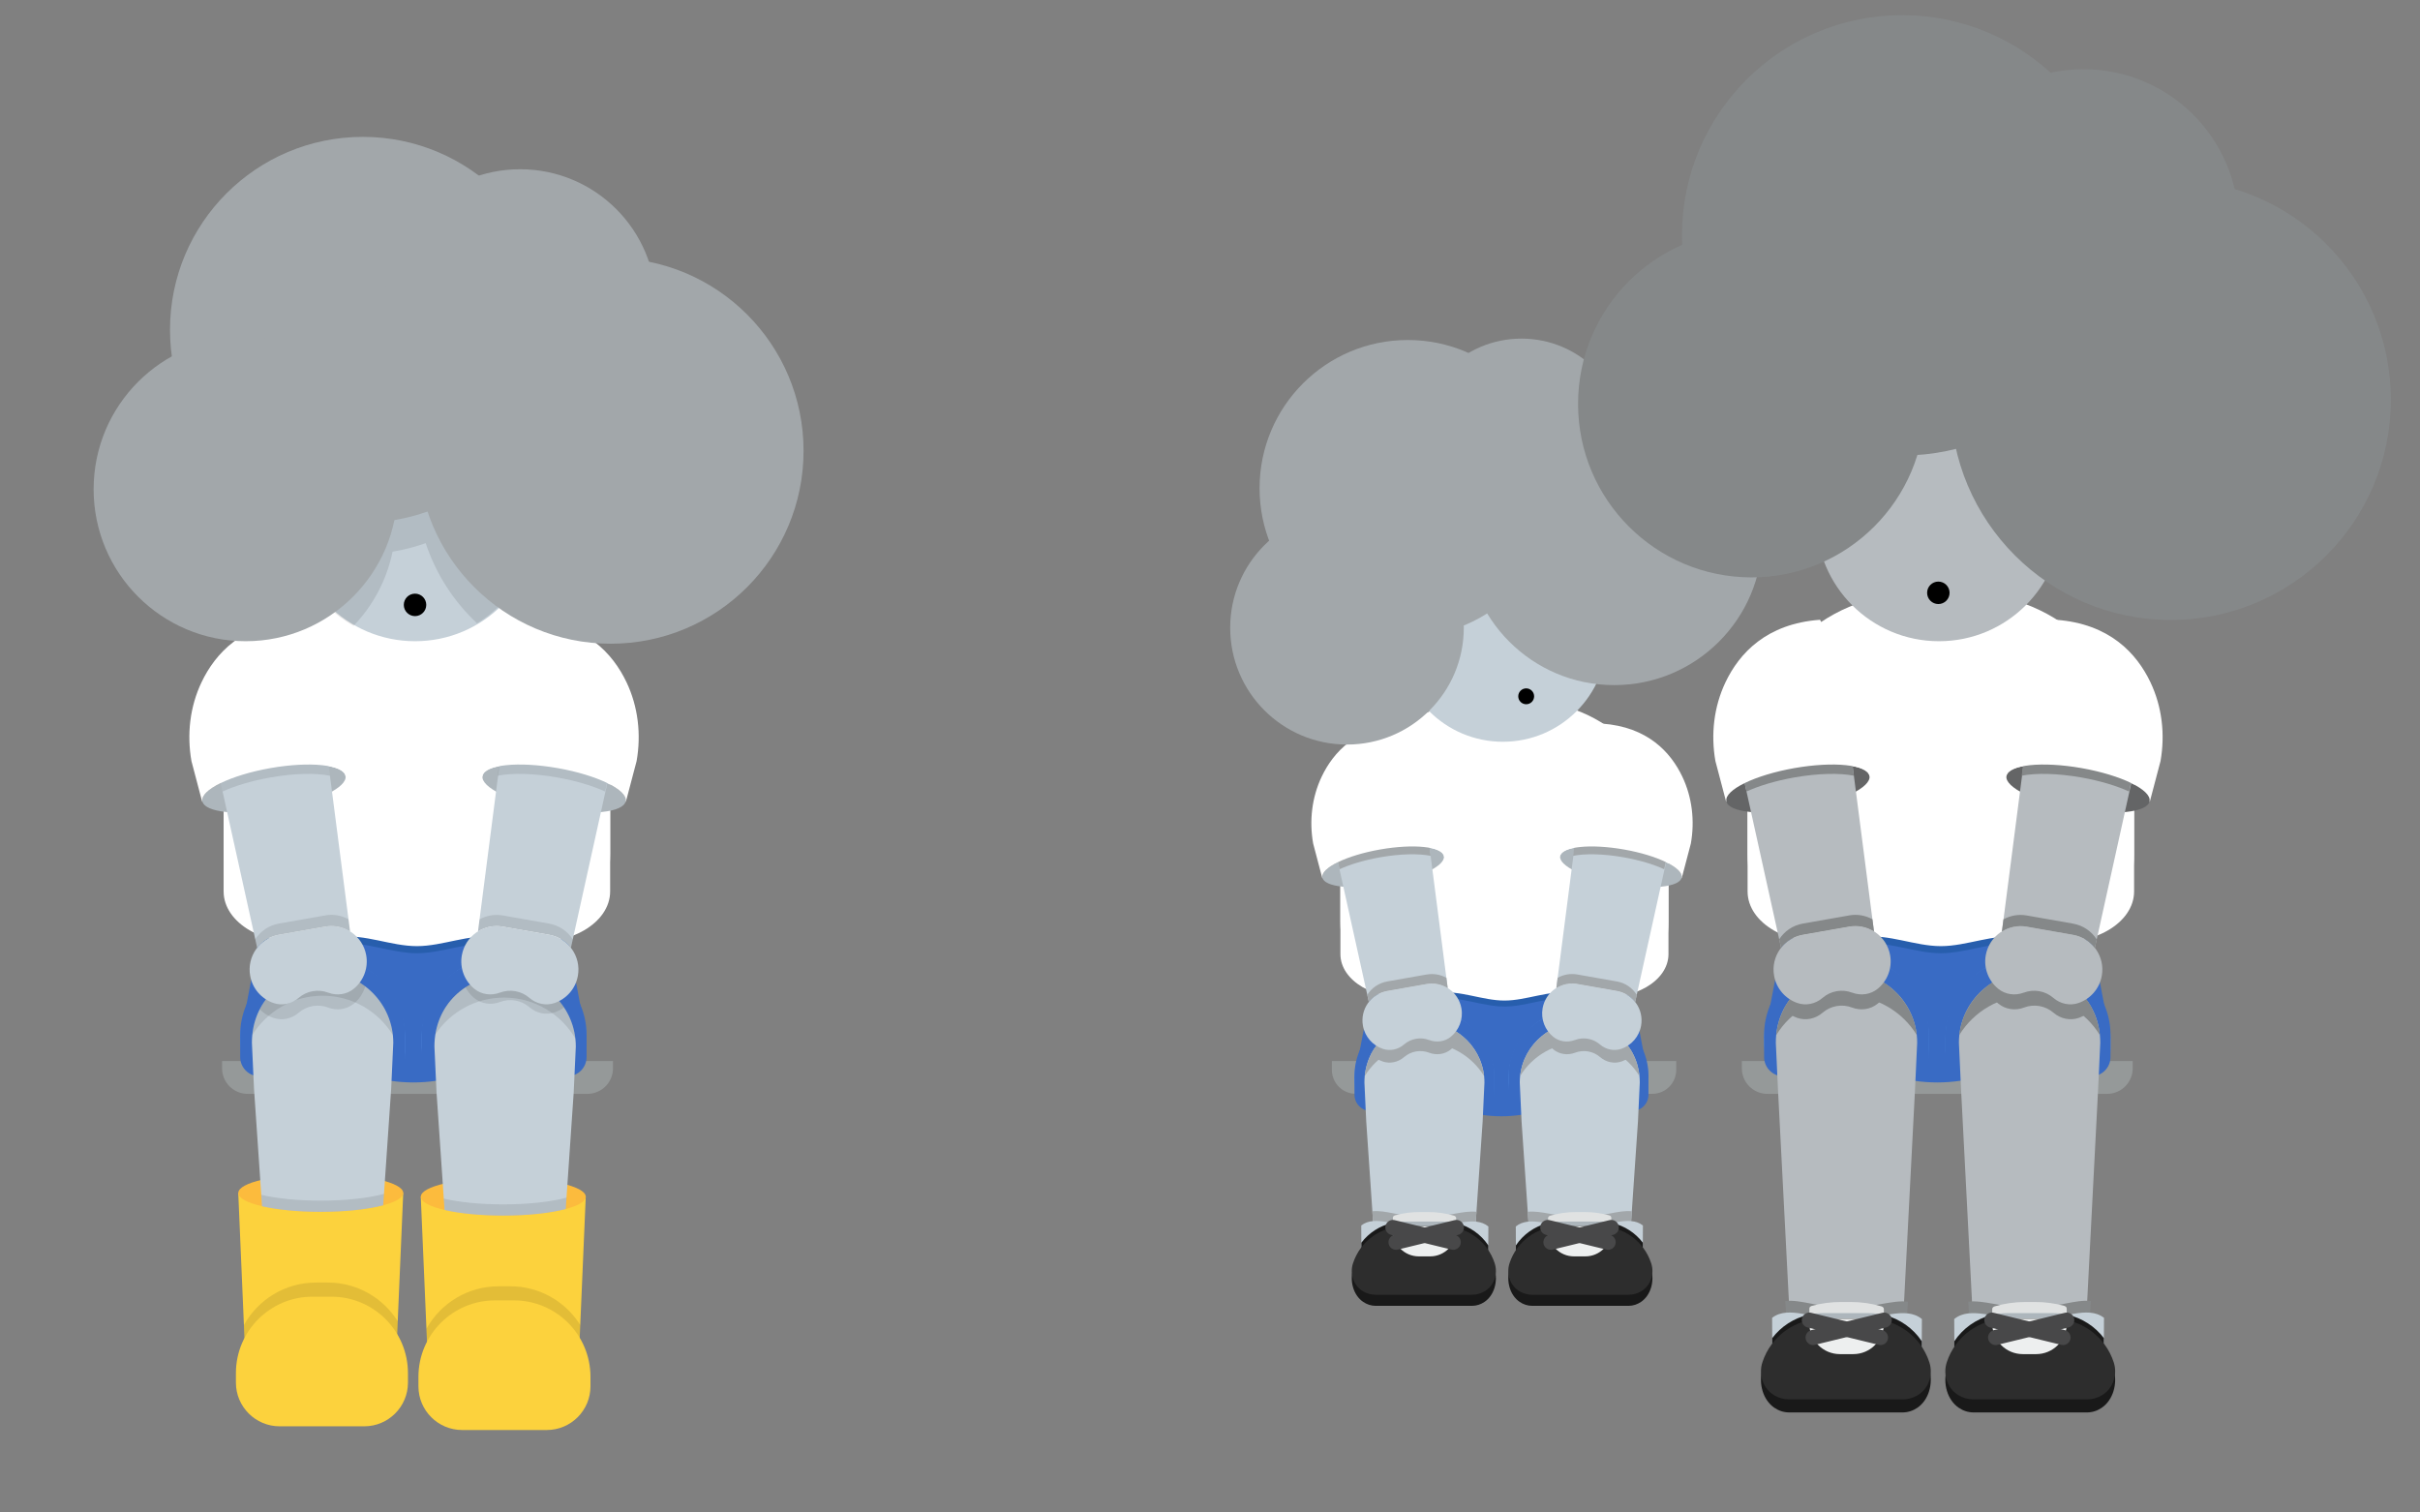 <?xml version="1.0" encoding="UTF-8"?>
<svg id="_레이어_2" data-name="레이어 2" xmlns="http://www.w3.org/2000/svg" viewBox="0 0 640 400">
  <rect x="0" y="0" width="640" height="400" fill="#808080" stroke="none"/>
  <defs>
    <style>
      .cls-1 {
        fill: #c5d0d8;
      }

      .cls-2 {
        fill: #fff;
      }

      .cls-3 {
        fill: #e0e2e2;
      }

      .cls-4 {
        fill: #b6bbbf;
      }

      .cls-5 {
        fill: #a2a7aa;
      }

      .cls-6 {
        fill: #5590e5;
      }

      .cls-7 {
        fill: #edefef;
      }

      .cls-8 {
        fill: #275ead;
      }

      .cls-9 {
        stroke: #484849;
        stroke-linecap: round;
        stroke-linejoin: round;
        stroke-width: 4px;
      }

      .cls-9, .cls-10 {
        fill: none;
      }

      .cls-11 {
        fill: #fcd23d;
      }

      .cls-12 {
        fill: #646566;
      }

      .cls-13 {
        fill: #396bc4;
      }

      .cls-14 {
        fill: #fcbb3d;
      }

      .cls-15 {
        opacity: .1;
      }

      .cls-16 {
        fill: #2d2d2d;
      }

      .cls-17 {
        fill: #858889;
      }

      .cls-18 {
        fill: #191919;
      }

      .cls-19 {
        fill: #959999;
      }

      .cls-20 {
        fill: #adb6bc;
      }
    </style>
  </defs>
  <g id="_레이어_1-2" data-name="레이어 1">
    <g>
      <rect class="cls-10" width="640" height="400"/>
      <g>
        <path class="cls-19" d="M58.74,280.61h103.37v1.92c0,3.73-3.03,6.76-6.76,6.76H65.49c-3.73,0-6.76-3.03-6.76-6.76v-1.92h0Z"/>
        <path class="cls-19" d="M460.65,280.61h103.37v1.92c0,3.73-3.03,6.76-6.76,6.76h-89.85c-3.73,0-6.76-3.03-6.76-6.76v-1.92h0Z"/>
        <path class="cls-19" d="M352.22,280.61h91.08v2.33c0,3.5-2.84,6.34-6.34,6.34h-78.39c-3.5,0-6.34-2.84-6.34-6.34v-2.33h0Z"/>
        <g>
          <polygon class="cls-11" points="104.77 359.13 64.88 359.13 63.01 315.5 106.64 315.5 104.77 359.13"/>
          <ellipse class="cls-14" cx="84.83" cy="315.5" rx="21.81" ry="4.99"/>
          <path class="cls-13" d="M137.95,225.43h-57.26c-4.54,0-8.44,3.18-9.27,7.57l-7.91,41.48,33.88,10.05c7.84,2.32,16.02,2.32,23.86,0l33.88-10.05-7.91-41.48c-.84-4.39-4.73-7.57-9.27-7.57Z"/>
          <path class="cls-6" d="M107.14,274.67c0-12.05-9.77-21.81-21.81-21.81h0c-12.05,0-21.81,9.77-21.81,21.81v3.84c0,.06,0,.11,0,.17,.19-11.89,9.87-21.47,21.81-21.47h0c11.93,0,21.62,11.06,21.81,22.95,0-.06,0-1.59,0-1.65v-3.84Z"/>
          <path class="cls-13" d="M83.74,253.48h3.17c11.17,0,20.23,9.07,20.23,20.23v5.83c0,2.82-2.29,5.1-5.1,5.1h-33.42c-2.82,0-5.1-2.29-5.1-5.1v-5.83c0-11.17,9.07-20.23,20.23-20.23Z"/>
          <path class="cls-1" d="M85.32,257.08c-10.33,0-18.7,7.69-18.7,18.7l.56,12.19,1.65,24.15,.47,6.89c3.96,.92,9.45,1.48,15.52,1.48,6.61,0,12.52-.67,16.52-1.73l.44-6.39,1.67-24.4,.56-12.19c0-10.33-8.37-18.7-18.7-18.7Z"/>
          <path class="cls-8" d="M137.95,225.43h-57.26c-4.54,0-8.44,3.18-9.27,7.57l-3.06,16.06c3.83,1.62,8.5,2.32,13.32,1.69l7.97-1.05c6.81-.9,13.71,2.39,20.61,2.39s13.8-3.29,20.61-2.39l7.97,1.05c4.11,.54,8.11,.11,11.58-1.03l-3.19-16.72c-.84-4.39-4.73-7.57-9.27-7.57Z"/>
          <path class="cls-6" d="M155.13,274.67c0-12.05-9.77-21.81-21.81-21.81h0c-12.05,0-21.81,9.77-21.81,21.81v3.84c0,.06,0,.11,0,.17,.19-11.89,9.87-21.47,21.81-21.47h0c11.93,0,21.62,9.58,21.81,21.47,0-.06,0-.11,0-.17v-3.84Z"/>
          <path class="cls-2" d="M138.83,248.88l-7.97-1.05c-6.81-.9-13.71,2.39-20.61,2.39-6.9,0-13.8-3.29-20.61-2.39l-7.97,1.05c-11.71,1.54-22.53-4.77-22.53-13.13v-37.74h102.22v37.74c0,8.37-10.82,14.67-22.53,13.13Z"/>
          <path class="cls-13" d="M131.73,253.48h3.17c11.17,0,20.23,9.07,20.23,20.23v5.83c0,2.82-2.29,5.1-5.1,5.1h-33.42c-2.82,0-5.1-2.29-5.1-5.1v-5.83c0-11.17,9.07-20.23,20.23-20.23Z"/>
          <path class="cls-2" d="M117.41,157.05h-14.31c-24.28,0-43.95,19.68-43.95,43.95v24.79c0,2.14,.22,4.2,.62,6.16,1.44-.15,2.98-.23,4.63-.23,23.45,0,23.45,16.15,46.9,16.15s23.45-16.15,46.9-16.15c.89,0,1.75,.02,2.58,.07,.38-1.91,.58-3.92,.58-5.99v-24.79c0-24.28-19.68-43.95-43.95-43.95Z"/>
          <ellipse class="cls-20" cx="72.45" cy="208.55" rx="19.22" ry="5.49" transform="translate(-35.11 15.75) rotate(-10)"/>
          <path class="cls-1" d="M86.33,197.93l6.25,48.41c-1.89-1.18-4.2-1.7-6.56-1.28l-12.28,2.16c-2.36,.42-4.35,1.69-5.73,3.45l-10.25-46.34,28.57-6.4Z"/>
          <path class="cls-15" d="M93.57,265.43c1.44-1.18,2.5-2.78,3.03-4.57-3.14-2.37-7.04-3.79-11.28-3.79-7.24,0-13.52,3.79-16.63,9.85,1,1.01,2.22,1.79,3.56,2.26,2.3,.81,4.87,.26,6.71-1.33h0c2.16-1.87,5.17-2.41,7.84-1.38,2.28,.87,4.88,.51,6.76-1.04Z"/>
          <path class="cls-15" d="M87.26,205.15l-.93-7.22-28.57,6.4,1.11,5c3.22-1.49,7.65-2.84,12.63-3.72,6.33-1.12,12.08-1.21,15.76-.46Z"/>
          <ellipse class="cls-20" cx="146.54" cy="208.55" rx="5.49" ry="19.22" transform="translate(-84.29 316.65) rotate(-80)"/>
          <path class="cls-1" d="M132.66,197.93l-6.25,48.41c1.89-1.18,4.2-1.7,6.56-1.28l12.28,2.16c2.36,.42,4.35,1.69,5.73,3.45l10.25-46.34-28.57-6.4Z"/>
          <path class="cls-2" d="M53.52,211.89c-.53-2.99,7.52-6.9,17.97-8.75,10.45-1.84,19.35-.92,19.88,2.07,0,.05,0,.09,.01,.14l.13-.02-5.74-27.26-7.47-14.16c-14.2,1.03-21.37,8.9-25,16.52-3.08,6.47-3.91,13.78-2.67,20.84l2.84,10.77h.08c-.01-.06-.03-.1-.04-.15Z"/>
          <path class="cls-15" d="M131.64,205.15l.93-7.22,28.57,6.4-1.11,5c-3.22-1.49-7.65-2.84-12.63-3.72-6.33-1.12-12.08-1.21-15.76-.46Z"/>
          <path class="cls-2" d="M165.47,211.89c.53-2.99-7.52-6.9-17.97-8.75-10.45-1.84-19.35-.92-19.88,2.07,0,.05,0,.09-.01,.14l-.13-.02,5.74-27.26,7.47-14.16c14.2,1.03,21.37,8.9,25,16.52,3.08,6.47,3.91,13.78,2.67,20.84l-2.84,10.77h-.08c.01-.06,.03-.1,.04-.15Z"/>
          <path class="cls-15" d="M85.32,263.33h0c7.86,0,14.74,4.16,18.58,10.39-1.03-9.36-8.95-16.64-18.58-16.64s-17.64,6.76-18.6,16.67c3.84-6.25,10.73-10.42,18.6-10.42Z"/>
          <path class="cls-1" d="M86.81,262.53h0c-2.67-1.02-5.68-.49-7.84,1.38h0c-1.84,1.6-4.41,2.15-6.71,1.33-3.08-1.09-5.5-3.75-6.1-7.2h0c-.9-5.08,2.5-9.93,7.58-10.83l12.28-2.16c5.08-.9,9.93,2.5,10.83,7.58h0c.61,3.44-.75,6.78-3.27,8.85-1.88,1.55-4.48,1.91-6.76,1.04Z"/>
          <path class="cls-15" d="M86.01,242.1l-12.28,2.16c-2.67,.47-4.86,2.04-6.23,4.15l.5,2.25c1.37-1.75,3.36-3.03,5.73-3.45l12.28-2.16c2.36-.42,4.67,.1,6.56,1.28l-.41-3.21c-1.81-1-3.95-1.42-6.15-1.03Z"/>
          <path class="cls-15" d="M145.25,244.27l-12.28-2.16c-2.19-.39-4.34,.03-6.15,1.03l-.41,3.21c1.89-1.18,4.2-1.7,6.56-1.28l12.28,2.16c2.36,.42,4.35,1.69,5.73,3.45l.5-2.25c-1.36-2.11-3.56-3.68-6.23-4.15Z"/>
          <circle class="cls-1" cx="109.77" cy="137.12" r="32.46"/>
          <path class="cls-15" d="M109.28,104.66c-17.93,0-32.46,14.53-32.46,32.46,0,12.21,6.74,22.84,16.71,28.38,5.1-5.34,8.74-12.09,10.29-19.6,3.02-.5,5.95-1.26,8.76-2.26,2.71,8.18,7.43,15.45,13.59,21.2,9.34-5.7,15.57-15.98,15.57-27.73,0-17.93-14.53-32.46-32.46-32.46Z"/>
          <path class="cls-15" d="M64.88,359.13h39.89l.42-9.7c-3.86-6.15-10.69-10.24-18.49-10.24h-3.12c-8.2,0-15.35,4.53-19.07,11.23l.37,8.72Z"/>
          <path class="cls-11" d="M82.62,342.93h5.04c11.17,0,20.23,9.07,20.23,20.23v2.49c0,6.38-5.18,11.56-11.56,11.56h-22.38c-6.38,0-11.56-5.18-11.56-11.56v-2.49c0-11.17,9.07-20.23,20.23-20.23Z"/>
          <path class="cls-15" d="M69.1,316l.21,3c3.96,.92,9.45,1.48,15.52,1.48,6.61,0,12.52-.67,16.52-1.73l.21-3.01c-4,1.09-10.01,1.79-16.73,1.79-6.18,0-11.76-.59-15.73-1.53Z"/>
          <polygon class="cls-11" points="153.04 360.12 113.15 360.12 111.28 316.49 154.91 316.49 153.04 360.12"/>
          <ellipse class="cls-14" cx="133.1" cy="316.49" rx="21.81" ry="4.99"/>
          <path class="cls-1" d="M133.59,258.07c-10.33,0-18.7,7.69-18.7,18.7l.56,12.19,1.65,24.15,.47,6.89c3.96,.92,9.45,1.48,15.52,1.48,6.61,0,12.52-.67,16.52-1.73l.44-6.39,1.67-24.4,.56-12.19c0-10.33-8.37-18.7-18.7-18.7Z"/>
          <path class="cls-15" d="M113.15,360.12h39.89l.42-9.7c-3.86-6.15-10.69-10.24-18.49-10.24h-3.12c-8.2,0-15.35,4.53-19.07,11.23l.37,8.72Z"/>
          <path class="cls-11" d="M130.89,343.91h5.04c11.17,0,20.23,9.07,20.23,20.23v2.49c0,6.38-5.18,11.56-11.56,11.56h-22.38c-6.38,0-11.56-5.18-11.56-11.56v-2.49c0-11.17,9.07-20.23,20.23-20.23Z"/>
          <path class="cls-15" d="M117.37,316.99l.21,3c3.96,.92,9.45,1.48,15.52,1.48,6.61,0,12.52-.67,16.52-1.73l.21-3.01c-4,1.09-10.01,1.79-16.73,1.79-6.18,0-11.76-.59-15.73-1.53Z"/>
          <path class="cls-15" d="M133.31,263.82h0c8.05,0,15.07,4.36,18.85,10.84-1.04-9.34-8.96-16.6-18.58-16.6s-17.01,6.24-18.45,15.51c3.91-5.88,10.59-9.75,18.18-9.75Z"/>
          <path class="cls-15" d="M133.59,258.07c-3.89,0-7.5,1.09-10.49,3.04,.58,1.09,1.37,2.06,2.33,2.85,1.88,1.55,4.48,1.91,6.76,1.04,2.67-1.02,5.68-.49,7.84,1.38h0c1.84,1.6,4.41,2.15,6.71,1.33,.87-.31,1.69-.75,2.43-1.29-3.35-5.04-9.07-8.36-15.58-8.36Z"/>
          <path class="cls-1" d="M132.18,262.53h0c2.67-1.02,5.68-.49,7.84,1.38h0c1.84,1.6,4.41,2.15,6.71,1.33,3.08-1.09,5.5-3.75,6.1-7.2h0c.9-5.08-2.5-9.93-7.58-10.83l-12.28-2.16c-5.08-.9-9.93,2.5-10.83,7.58h0c-.61,3.44,.75,6.78,3.27,8.85,1.88,1.55,4.48,1.91,6.76,1.04Z"/>
          <circle class="cls-5" cx="95.97" cy="87.21" r="51.01"/>
          <circle class="cls-5" cx="137.55" cy="80.71" r="35.95"/>
          <circle cx="109.76" cy="159.97" r="2.97"/>
          <circle class="cls-5" cx="161.5" cy="119.23" r="51.01"/>
          <circle class="cls-5" cx="64.95" cy="129.39" r="40.19"/>
        </g>
        <g>
          <path class="cls-13" d="M421.38,243.57h-48.6c-3.85,0-7.16,2.7-7.87,6.43l-6.71,35.21,28.76,8.53c6.65,1.97,13.6,1.97,20.25,0l28.76-8.53-6.71-35.21c-.71-3.73-4.02-6.43-7.87-6.43Z"/>
          <path class="cls-6" d="M395.22,285.36c0-10.23-8.29-18.52-18.52-18.52h0c-10.23,0-18.52,8.29-18.52,18.52v3.26s0,.1,0,.15c.16-10.09,8.38-18.22,18.51-18.22h0c10.13,0,18.35,9.39,18.51,19.48,0-.05,0-1.35,0-1.4v-3.26Z"/>
          <path class="cls-13" d="M375.37,267.38h2.69c9.48,0,17.17,7.69,17.17,17.17v4.95c0,2.39-1.94,4.33-4.33,4.33h-28.36c-2.39,0-4.33-1.94-4.33-4.33v-4.95c0-9.48,7.69-17.17,17.17-17.17Z"/>
          <path class="cls-1" d="M376.71,270.43c-8.76,0-15.87,6.53-15.87,15.87l.48,10.34,2.73,39.89c3.35,1.09,6.39,1.81,12.66,1.81s9.32-.72,12.66-1.81l2.73-39.89,.48-10.34c0-8.76-7.11-15.87-15.87-15.87Z"/>
          <path class="cls-5" d="M376.81,336.21c4.77,0,9.15-.24,12.63-.65l1.03-15.08c-3.46-.4-7.87,1.33-12.68,1.33h-2.3c-4.75,0-9.11-1.86-12.56-1.47l1.04,15.2c3.51,.42,7.97,.67,12.84,.67Z"/>
          <path class="cls-1" d="M376.81,338.83c6.93,0,13.04-.51,16.74-1.29l.07-13.18c-3.69-3.02-9.4,.06-15.83,.06h-2.3c-6.23,0-11.79-3.19-15.49-.33l.07,13.45c3.69,.78,9.81,1.29,16.74,1.29Z"/>
          <path class="cls-18" d="M360.03,328.64l.05,8.91c3.69,.78,9.81,1.29,16.74,1.29s13.04-.51,16.74-1.29l.04-8.19c-1.94-2.9-4.89-4.99-8.28-5.85-2.32,.4-4.86,.93-7.52,.93h-2.3c-2.61,0-5.11-.56-7.4-1-3.23,.75-6.08,2.6-8.07,5.21Z"/>
          <path class="cls-8" d="M421.38,243.57h-48.6c-3.85,0-7.16,2.7-7.87,6.43l-2.6,13.63c3.25,1.38,7.21,1.97,11.31,1.43l6.77-.89c5.78-.76,11.64,2.03,17.49,2.03s11.71-2.79,17.49-2.03l6.77,.89c3.49,.46,6.89,.09,9.82-.88l-2.7-14.19c-.71-3.73-4.02-6.43-7.87-6.43Z"/>
          <path class="cls-6" d="M435.96,285.36c0-10.23-8.29-18.52-18.52-18.52h0c-10.23,0-18.52,8.29-18.52,18.52v3.26s0,.1,0,.15c.16-10.09,8.38-18.22,18.51-18.22h0c10.13,0,18.35,8.13,18.51,18.22,0-.05,0-.1,0-.15v-3.26Z"/>
          <path class="cls-2" d="M422.13,263.47l-6.77-.89c-5.78-.76-11.64,2.03-17.49,2.03-5.86,0-11.71-2.79-17.49-2.03l-6.77,.89c-9.94,1.31-19.12-4.05-19.12-11.15v-32.04h86.76v32.04c0,7.1-9.18,12.45-19.12,11.15Z"/>
          <path class="cls-13" d="M416.1,267.38h2.69c9.48,0,17.17,7.69,17.17,17.17v4.95c0,2.39-1.94,4.33-4.33,4.33h-28.36c-2.39,0-4.33-1.94-4.33-4.33v-4.95c0-9.48,7.69-17.17,17.17-17.17Z"/>
          <path class="cls-2" d="M403.94,185.53h-12.15c-20.6,0-37.31,16.7-37.31,37.31v21.04c0,1.81,.19,3.56,.52,5.23,1.22-.13,2.53-.2,3.93-.2,19.9,0,19.9,13.7,39.81,13.7s19.9-13.7,39.81-13.7c.76,0,1.48,.02,2.19,.06,.32-1.62,.5-3.32,.5-5.09v-21.04c0-20.6-16.7-37.31-37.31-37.31Z"/>
          <ellipse class="cls-20" cx="365.79" cy="229.24" rx="16.31" ry="4.66" transform="translate(-34.25 67) rotate(-10)"/>
          <path class="cls-1" d="M377.56,220.23l5.3,41.09c-1.6-1-3.56-1.44-5.57-1.09l-10.42,1.84c-2.01,.35-3.7,1.44-4.86,2.92l-8.7-39.33,24.25-5.43Z"/>
          <path class="cls-5" d="M383.71,277.52c1.22-1,2.12-2.36,2.57-3.88-2.66-2.02-5.98-3.21-9.57-3.21-6.15,0-11.48,3.22-14.11,8.36,.85,.86,1.88,1.52,3.02,1.92,1.95,.69,4.13,.22,5.69-1.13h0c1.83-1.59,4.39-2.04,6.66-1.17,1.93,.74,4.14,.43,5.74-.88Z"/>
          <path class="cls-5" d="M378.35,226.35l-.79-6.13-24.25,5.43,.94,4.24c2.73-1.27,6.5-2.41,10.72-3.16,5.37-.95,10.25-1.03,13.37-.39Z"/>
          <ellipse class="cls-20" cx="428.67" cy="229.24" rx="4.66" ry="16.31" transform="translate(128.47 611.59) rotate(-80)"/>
          <path class="cls-1" d="M416.89,220.23l-5.3,41.09c1.6-1,3.56-1.44,5.57-1.09l10.42,1.84c2.01,.35,3.7,1.44,4.86,2.92l8.7-39.33-24.25-5.43Z"/>
          <path class="cls-2" d="M349.72,232.08c-.45-2.53,6.38-5.86,15.26-7.42,8.87-1.56,16.43-.78,16.87,1.76,0,.04,0,.08,.01,.12l.11-.02-4.87-23.13-6.34-12.02c-12.05,.87-18.14,7.56-21.22,14.02-2.61,5.49-3.32,11.7-2.26,17.69l2.41,9.14h.07s-.02-.09-.03-.13Z"/>
          <path class="cls-5" d="M416.02,226.35l.79-6.13,24.25,5.43-.94,4.24c-2.73-1.27-6.5-2.41-10.72-3.16-5.37-.95-10.25-1.03-13.37-.39Z"/>
          <path class="cls-2" d="M444.73,232.08c.45-2.53-6.38-5.86-15.26-7.42-8.87-1.56-16.43-.78-16.87,1.76,0,.04,0,.08-.01,.12l-.11-.02,4.87-23.13,6.34-12.02c12.05,.87,18.14,7.56,21.22,14.02,2.61,5.49,3.32,11.7,2.26,17.69l-2.41,9.14h-.07s.02-.09,.03-.13Z"/>
          <path class="cls-3" d="M368.37,334.63c2.51,.21,5.34,.32,8.34,.32s5.86-.12,8.38-.33v-12.5c0-.26-.22-.5-.56-.61-2.14-.63-4.47-.97-6.93-.97h-2.08c-2.32,0-4.53,.31-6.57,.87-.35,.1-.58,.34-.58,.61v12.6Z"/>
          <path class="cls-20" d="M381.82,323.06h-10.53c-1,0-1.98,.11-2.93,.32v8.74c2.51,.21,5.34,.32,8.34,.32s5.86-.12,8.38-.33v-8.67c-1.05-.25-2.15-.38-3.27-.38Z"/>
          <path class="cls-18" d="M389.28,345.35h-25.45c-1.22,0-2.35-.38-3.33-1.05-2.54-1.73-3.6-5.38-2.68-8.63h0c1.9-6.77,7.34-11.35,13.47-11.35h10.53c6.13,0,11.57,4.58,13.47,11.35h0c.91,3.25-.14,6.9-2.68,8.63-.98,.67-2.12,1.05-3.33,1.05Z"/>
          <path class="cls-16" d="M389.28,342.42h-25.45c-1.22,0-2.35-.33-3.33-.9-2.54-1.49-3.6-4.63-2.68-7.43h0c1.9-5.83,7.34-9.77,13.47-9.77h10.53c6.13,0,11.57,3.94,13.47,9.77h0c.91,2.8-.14,5.94-2.68,7.43-.98,.57-2.12,.9-3.33,.9Z"/>
          <path class="cls-7" d="M381.82,324.32h-10.53c-1,0-1.98,.11-2.93,.32v.76c0,3.79,3.07,6.87,6.87,6.87h2.99c3.79,0,6.87-3.07,6.87-6.87v-.69c-1.05-.25-2.15-.38-3.27-.38Z"/>
          <line class="cls-9" x1="368.37" y1="324.63" x2="384.33" y2="328.53"/>
          <line class="cls-9" x1="385.16" y1="324.63" x2="369.2" y2="328.53"/>
          <path class="cls-5" d="M376.71,275.74h0c6.67,0,12.51,3.53,15.77,8.82-.87-7.94-7.6-14.12-15.77-14.12s-14.97,5.74-15.79,14.14c3.26-5.3,9.11-8.84,15.79-8.84Z"/>
          <path class="cls-1" d="M417.79,270.43c8.76,0,15.87,6.53,15.87,15.87l-.48,10.34-2.73,39.89c-3.35,1.09-6.39,1.81-12.66,1.81-6.28,0-9.32-.72-12.66-1.81l-2.73-39.89-.48-10.34c0-8.76,7.11-15.87,15.87-15.87Z"/>
          <path class="cls-5" d="M417.68,336.21c-4.77,0-9.15-.24-12.63-.65l-1.03-15.08c3.46-.4,7.87,1.33,12.68,1.33h2.3c4.75,0,9.11-1.86,12.56-1.47l-1.04,15.2c-3.51,.42-7.97,.67-12.84,.67Z"/>
          <path class="cls-1" d="M417.68,338.83c-6.93,0-13.04-.51-16.74-1.29l-.07-13.18c3.69-3.02,9.4,.06,15.83,.06h2.3c6.23,0,11.79-3.19,15.49-.33l-.07,13.45c-3.69,.78-9.81,1.29-16.74,1.29Z"/>
          <path class="cls-18" d="M434.47,328.64l-.05,8.91c-3.69,.78-9.81,1.29-16.74,1.29-6.93,0-13.04-.51-16.74-1.29l-.04-8.19c1.94-2.9,4.89-4.99,8.28-5.85,2.32,.4,4.86,.93,7.52,.93h2.3c2.61,0,5.11-.56,7.4-1,3.23,.75,6.08,2.6,8.07,5.21Z"/>
          <path class="cls-5" d="M410.79,277.52c-1.22-1-2.12-2.36-2.57-3.88,2.66-2.02,5.98-3.21,9.57-3.21,6.15,0,11.48,3.22,14.11,8.36-.85,.86-1.88,1.52-3.02,1.92-1.95,.69-4.13,.22-5.69-1.13h0c-1.83-1.59-4.39-2.04-6.66-1.17-1.93,.74-4.14,.43-5.74-.88Z"/>
          <path class="cls-3" d="M426.13,334.63c-2.51,.21-5.34,.32-8.34,.32-3.02,0-5.86-.12-8.38-.33v-12.5c0-.26,.22-.5,.56-.61,2.14-.63,4.47-.97,6.93-.97h2.08c2.32,0,4.53,.31,6.57,.87,.35,.1,.58,.34,.58,.61v12.6Z"/>
          <path class="cls-20" d="M412.67,323.06h10.53c1,0,1.98,.11,2.93,.32v8.74c-2.51,.21-5.34,.32-8.34,.32-3.02,0-5.86-.12-8.38-.33v-8.67c1.05-.25,2.15-.38,3.27-.38Z"/>
          <path class="cls-18" d="M405.22,345.35h25.45c1.22,0,2.35-.38,3.33-1.05,2.54-1.73,3.6-5.38,2.68-8.63h0c-1.9-6.77-7.34-11.35-13.47-11.35h-10.53c-6.13,0-11.57,4.58-13.47,11.35h0c-.91,3.25,.14,6.9,2.68,8.63,.98,.67,2.12,1.05,3.33,1.05Z"/>
          <path class="cls-16" d="M405.22,342.42h25.45c1.22,0,2.35-.33,3.33-.9,2.54-1.49,3.6-4.63,2.68-7.43h0c-1.9-5.83-7.34-9.77-13.47-9.77h-10.53c-6.13,0-11.57,3.94-13.47,9.77h0c-.91,2.8,.14,5.94,2.68,7.43,.98,.57,2.12,.9,3.33,.9Z"/>
          <path class="cls-7" d="M412.67,324.32h10.53c1,0,1.98,.11,2.93,.32v.76c0,3.79-3.07,6.87-6.87,6.87h-2.99c-3.79,0-6.87-3.07-6.87-6.87v-.69c1.05-.25,2.15-.38,3.27-.38Z"/>
          <line class="cls-9" x1="426.13" y1="324.63" x2="410.17" y2="328.53"/>
          <line class="cls-9" x1="409.33" y1="324.63" x2="425.29" y2="328.53"/>
          <path class="cls-5" d="M417.79,275.74h0c-6.67,0-12.51,3.53-15.77,8.82,.87-7.94,7.6-14.12,15.77-14.12,8.21,0,14.97,5.74,15.79,14.14-3.26-5.3-9.11-8.84-15.79-8.84Z"/>
          <path class="cls-1" d="M377.97,275.06h0c-2.27-.87-4.82-.42-6.66,1.17h0c-1.56,1.36-3.74,1.82-5.69,1.13-2.61-.92-4.67-3.19-5.18-6.11h0c-.76-4.32,2.12-8.43,6.44-9.19l10.42-1.84c4.32-.76,8.43,2.12,9.19,6.44h0c.52,2.92-.64,5.75-2.78,7.51-1.6,1.32-3.8,1.62-5.74,.88Z"/>
          <path class="cls-5" d="M377.3,257.72l-10.42,1.84c-2.26,.4-4.13,1.73-5.28,3.52l.42,1.91c1.16-1.49,2.85-2.57,4.86-2.92l10.42-1.84c2.01-.35,3.96,.09,5.57,1.09l-.35-2.72c-1.53-.85-3.36-1.2-5.22-.87Z"/>
          <path class="cls-1" d="M416.48,275.06h0c2.27-.87,4.82-.42,6.66,1.17h0c1.56,1.36,3.74,1.82,5.69,1.13,2.61-.92,4.67-3.19,5.18-6.11h0c.76-4.32-2.12-8.43-6.44-9.19l-10.42-1.84c-4.32-.76-8.43,2.12-9.19,6.44h0c-.52,2.92,.64,5.75,2.78,7.51,1.6,1.32,3.8,1.62,5.74,.88Z"/>
          <path class="cls-5" d="M427.58,259.56l-10.42-1.84c-1.86-.33-3.68,.02-5.22,.87l-.35,2.72c1.6-1,3.56-1.44,5.57-1.09l10.42,1.84c2.01,.35,3.7,1.44,4.86,2.92l.42-1.91c-1.16-1.79-3.02-3.12-5.28-3.52Z"/>
          <circle class="cls-1" cx="397.46" cy="168.62" r="27.55"/>
          <circle class="cls-5" cx="372.31" cy="129.12" r="39.2"/>
          <circle class="cls-5" cx="402.37" cy="117.18" r="27.63"/>
          <circle class="cls-5" cx="426.88" cy="141.99" r="39.2"/>
          <circle class="cls-5" cx="356.23" cy="166.02" r="30.89"/>
          <circle cx="403.62" cy="184.15" r="2.1"/>
        </g>
        <g>
          <path class="cls-13" d="M540.97,225.43h-57.26c-4.54,0-8.44,3.18-9.27,7.57l-7.91,41.48,33.88,10.05c7.84,2.32,16.02,2.32,23.86,0l33.88-10.05-7.91-41.48c-.84-4.39-4.73-7.57-9.27-7.57Z"/>
          <path class="cls-6" d="M510.16,274.67c0-12.05-9.77-21.81-21.81-21.81h0c-12.05,0-21.81,9.77-21.81,21.81v3.84c0,.06,0,.11,0,.17,.19-11.89,9.87-21.47,21.81-21.47h0c11.93,0,21.62,11.06,21.81,22.95,0-.06,0-1.59,0-1.65v-3.84Z"/>
          <path class="cls-13" d="M486.76,253.48h3.17c11.17,0,20.23,9.07,20.23,20.23v5.83c0,2.82-2.29,5.1-5.1,5.1h-33.42c-2.82,0-5.1-2.29-5.1-5.1v-5.83c0-11.17,9.07-20.23,20.23-20.23Z"/>
          <path class="cls-4" d="M488.34,257.08c-10.33,0-18.7,7.69-18.7,18.7l.56,12.19,3.21,62.18c3.94,1.29,7.52,2.13,14.92,2.13s10.98-.84,14.92-2.13l3.21-62.18,.56-12.19c0-10.33-8.37-18.7-18.7-18.7Z"/>
          <path class="cls-17" d="M488.47,362.77c5.62,0,10.78-.28,14.88-.76l1.22-17.77c-4.08-.47-9.28,1.56-14.94,1.56h-2.71c-5.6,0-10.74-2.19-14.79-1.73l1.22,17.91c4.13,.49,9.39,.79,15.12,.79Z"/>
          <path class="cls-1" d="M488.47,365.87c8.16,0,15.37-.6,19.72-1.51l.08-15.52c-4.35-3.55-11.08,.07-18.65,.07h-2.71c-7.34,0-13.89-3.76-18.25-.39l.09,15.84c4.35,.92,11.56,1.51,19.72,1.51Z"/>
          <path class="cls-18" d="M468.69,353.86l.06,10.5c4.35,.92,11.56,1.51,19.72,1.51s15.37-.6,19.72-1.51l.05-9.65c-2.29-3.42-5.76-5.88-9.75-6.9-2.74,.48-5.73,1.1-8.86,1.1h-2.71c-3.08,0-6.02-.66-8.72-1.18-3.8,.88-7.16,3.06-9.5,6.14Z"/>
          <path class="cls-8" d="M540.97,225.43h-57.26c-4.54,0-8.44,3.18-9.27,7.57l-3.06,16.06c3.83,1.62,8.5,2.32,13.32,1.69l7.97-1.05c6.81-.9,13.71,2.39,20.61,2.39s13.8-3.29,20.61-2.39l7.97,1.05c4.11,.54,8.11,.11,11.58-1.03l-3.19-16.72c-.84-4.39-4.73-7.57-9.27-7.57Z"/>
          <path class="cls-6" d="M558.15,274.67c0-12.05-9.77-21.81-21.81-21.81h0c-12.05,0-21.81,9.77-21.81,21.81v3.84c0,.06,0,.11,0,.17,.19-11.89,9.87-21.47,21.81-21.47h0c11.93,0,21.62,9.58,21.81,21.47,0-.06,0-.11,0-.17v-3.84Z"/>
          <path class="cls-2" d="M541.86,248.88l-7.97-1.05c-6.81-.9-13.71,2.39-20.61,2.39-6.9,0-13.8-3.29-20.61-2.39l-7.97,1.05c-11.71,1.54-22.53-4.77-22.53-13.13v-37.74h102.22v37.74c0,8.37-10.82,14.67-22.53,13.13Z"/>
          <path class="cls-13" d="M534.75,253.48h3.17c11.17,0,20.23,9.07,20.23,20.23v5.83c0,2.82-2.29,5.1-5.1,5.1h-33.42c-2.82,0-5.1-2.29-5.1-5.1v-5.83c0-11.17,9.07-20.23,20.23-20.23Z"/>
          <path class="cls-2" d="M520.43,157.05h-14.31c-24.28,0-43.95,19.68-43.95,43.95v24.79c0,2.14,.22,4.2,.62,6.16,1.44-.15,2.98-.23,4.63-.23,23.45,0,23.45,16.15,46.9,16.15s23.45-16.15,46.9-16.15c.89,0,1.75,.02,2.58,.07,.38-1.91,.58-3.92,.58-5.99v-24.79c0-24.28-19.68-43.95-43.95-43.95Z"/>
          <ellipse class="cls-12" cx="475.48" cy="208.55" rx="19.22" ry="5.49" transform="translate(-28.99 85.73) rotate(-10)"/>
          <path class="cls-4" d="M489.35,197.93l6.25,48.41c-1.89-1.18-4.2-1.7-6.56-1.28l-12.28,2.16c-2.36,.42-4.35,1.69-5.73,3.45l-10.25-46.34,28.57-6.4Z"/>
          <path class="cls-17" d="M496.59,265.43c1.44-1.18,2.5-2.78,3.03-4.57-3.14-2.37-7.04-3.79-11.28-3.79-7.24,0-13.52,3.79-16.63,9.85,1,1.01,2.22,1.79,3.56,2.26,2.3,.81,4.87,.26,6.71-1.33h0c2.16-1.87,5.17-2.41,7.84-1.38,2.28,.87,4.88,.51,6.76-1.04Z"/>
          <path class="cls-17" d="M490.28,205.15l-.93-7.22-28.57,6.4,1.11,5c3.22-1.49,7.65-2.84,12.63-3.72,6.33-1.12,12.08-1.21,15.76-.46Z"/>
          <ellipse class="cls-12" cx="549.56" cy="208.55" rx="5.49" ry="19.22" transform="translate(248.75 713.55) rotate(-80)"/>
          <path class="cls-4" d="M535.69,197.93l-6.25,48.41c1.89-1.18,4.2-1.7,6.56-1.28l12.28,2.16c2.36,.42,4.35,1.69,5.73,3.45l10.25-46.34-28.57-6.4Z"/>
          <path class="cls-2" d="M456.55,211.89c-.53-2.99,7.52-6.9,17.97-8.75,10.45-1.84,19.35-.92,19.88,2.07,0,.05,0,.09,.01,.14l.13-.02-5.74-27.26-7.47-14.16c-14.2,1.03-21.37,8.9-25,16.52-3.08,6.47-3.91,13.78-2.67,20.84l2.84,10.77h.08c-.01-.06-.03-.1-.04-.15Z"/>
          <path class="cls-17" d="M534.66,205.15l.93-7.22,28.57,6.4-1.11,5c-3.22-1.49-7.65-2.84-12.63-3.72-6.33-1.12-12.08-1.21-15.76-.46Z"/>
          <path class="cls-2" d="M568.49,211.89c.53-2.99-7.52-6.9-17.97-8.75-10.45-1.84-19.35-.92-19.88,2.07,0,.05,0,.09-.01,.14l-.13-.02,5.74-27.26,7.47-14.16c14.2,1.03,21.37,8.9,25,16.52,3.08,6.47,3.91,13.78,2.67,20.84l-2.84,10.77h-.08c.01-.06,.03-.1,.04-.15Z"/>
          <path class="cls-3" d="M478.51,360.91c2.95,.24,6.29,.38,9.83,.38s6.91-.14,9.87-.38v-14.72c0-.31-.26-.59-.66-.71-2.52-.74-5.27-1.15-8.16-1.15h-2.46c-2.73,0-5.34,.36-7.74,1.02-.42,.11-.68,.4-.68,.72v14.84Z"/>
          <path class="cls-20" d="M494.37,347.28h-12.41c-1.18,0-2.33,.14-3.45,.37v10.3c2.95,.24,6.29,.38,9.83,.38s6.91-.14,9.87-.38v-10.22c-1.24-.29-2.53-.45-3.85-.45Z"/>
          <path class="cls-18" d="M503.16,373.54h-29.99c-1.43,0-2.77-.45-3.92-1.24-2.99-2.04-4.24-6.34-3.16-10.17h0c2.24-7.98,8.65-13.38,15.87-13.38h12.41c7.23,0,13.63,5.4,15.87,13.38h0c1.08,3.83-.17,8.13-3.16,10.17-1.15,.79-2.49,1.24-3.92,1.24Z"/>
          <path class="cls-16" d="M503.16,370.09h-29.99c-1.43,0-2.77-.39-3.92-1.06-2.99-1.76-4.24-5.46-3.16-8.75h0c2.24-6.87,8.65-11.52,15.87-11.52h12.41c7.23,0,13.63,4.65,15.87,11.52h0c1.08,3.3-.17,7-3.16,8.75-1.15,.68-2.49,1.06-3.92,1.06Z"/>
          <path class="cls-7" d="M494.37,348.76h-12.41c-1.18,0-2.33,.14-3.45,.37v.9c0,4.47,3.62,8.09,8.09,8.09h3.52c4.47,0,8.09-3.62,8.09-8.09v-.82c-1.24-.29-2.53-.45-3.85-.45Z"/>
          <line class="cls-9" x1="478.51" y1="349.13" x2="497.32" y2="353.72"/>
          <line class="cls-9" x1="498.31" y1="349.13" x2="479.5" y2="353.72"/>
          <path class="cls-17" d="M488.34,263.33h0c7.86,0,14.74,4.16,18.58,10.39-1.03-9.36-8.95-16.64-18.58-16.64s-17.64,6.76-18.6,16.67c3.84-6.25,10.73-10.42,18.6-10.42Z"/>
          <path class="cls-4" d="M536.74,257.08c10.33,0,18.7,7.69,18.7,18.7l-.56,12.19-3.21,62.18c-3.94,1.29-7.52,2.13-14.92,2.13-7.4,0-10.98-.84-14.92-2.13l-3.21-62.18-.56-12.19c0-10.33,8.37-18.7,18.7-18.7Z"/>
          <path class="cls-17" d="M536.62,362.77c-5.62,0-10.78-.28-14.88-.76l-1.22-17.77c4.08-.47,9.28,1.56,14.94,1.56h2.71c5.6,0,10.74-2.19,14.79-1.73l-1.22,17.91c-4.13,.49-9.39,.79-15.12,.79Z"/>
          <path class="cls-1" d="M536.62,365.87c-8.16,0-15.37-.6-19.72-1.51l-.08-15.52c4.35-3.55,11.08,.07,18.65,.07h2.71c7.34,0,13.89-3.76,18.25-.39l-.09,15.84c-4.35,.92-11.56,1.51-19.72,1.51Z"/>
          <path class="cls-18" d="M556.39,353.86l-.06,10.5c-4.35,.92-11.56,1.51-19.72,1.51-8.16,0-15.37-.6-19.72-1.51l-.05-9.65c2.29-3.42,5.76-5.88,9.75-6.9,2.74,.48,5.73,1.1,8.86,1.1h2.71c3.08,0,6.02-.66,8.72-1.18,3.8,.88,7.16,3.06,9.5,6.14Z"/>
          <path class="cls-17" d="M528.49,265.43c-1.44-1.18-2.5-2.78-3.03-4.57,3.14-2.37,7.04-3.79,11.28-3.79,7.24,0,13.52,3.79,16.63,9.85-1,1.01-2.22,1.79-3.56,2.26-2.3,.81-4.87,.26-6.71-1.33h0c-2.16-1.87-5.17-2.41-7.84-1.38-2.28,.87-4.88,.51-6.76-1.04Z"/>
          <path class="cls-3" d="M546.57,360.91c-2.95,.24-6.29,.38-9.83,.38-3.55,0-6.91-.14-9.87-.38v-14.72c0-.31,.26-.59,.66-.71,2.52-.74,5.27-1.15,8.16-1.15h2.46c2.73,0,5.34,.36,7.74,1.02,.42,.11,.68,.4,.68,.72v14.84Z"/>
          <path class="cls-20" d="M530.72,347.28h12.41c1.18,0,2.33,.14,3.45,.37v10.3c-2.95,.24-6.29,.38-9.83,.38-3.55,0-6.91-.14-9.87-.38v-10.22c1.24-.29,2.53-.45,3.85-.45Z"/>
          <path class="cls-18" d="M521.93,373.54h29.99c1.43,0,2.77-.45,3.92-1.24,2.99-2.04,4.24-6.34,3.16-10.17h0c-2.24-7.98-8.65-13.38-15.87-13.38h-12.41c-7.23,0-13.63,5.4-15.87,13.38h0c-1.08,3.83,.17,8.13,3.16,10.17,1.15,.79,2.49,1.24,3.92,1.24Z"/>
          <path class="cls-16" d="M521.93,370.09h29.99c1.43,0,2.77-.39,3.92-1.06,2.99-1.76,4.24-5.46,3.16-8.75h0c-2.24-6.87-8.65-11.52-15.87-11.52h-12.41c-7.23,0-13.63,4.65-15.87,11.52h0c-1.08,3.3,.17,7,3.16,8.75,1.15,.68,2.49,1.06,3.92,1.06Z"/>
          <path class="cls-7" d="M530.72,348.76h12.41c1.18,0,2.33,.14,3.45,.37v.9c0,4.47-3.62,8.09-8.09,8.09h-3.52c-4.47,0-8.09-3.62-8.09-8.09v-.82c1.24-.29,2.53-.45,3.85-.45Z"/>
          <line class="cls-9" x1="546.57" y1="349.13" x2="527.77" y2="353.72"/>
          <line class="cls-9" x1="526.78" y1="349.13" x2="545.59" y2="353.72"/>
          <path class="cls-17" d="M536.74,263.33h0c-7.86,0-14.74,4.16-18.58,10.39,1.03-9.36,8.95-16.64,18.58-16.64,9.68,0,17.64,6.76,18.6,16.67-3.84-6.25-10.73-10.42-18.6-10.42Z"/>
          <path class="cls-4" d="M489.83,262.53h0c-2.67-1.02-5.68-.49-7.84,1.38h0c-1.84,1.6-4.41,2.15-6.71,1.33-3.08-1.09-5.5-3.75-6.1-7.2h0c-.9-5.08,2.5-9.93,7.58-10.83l12.28-2.16c5.08-.9,9.93,2.5,10.83,7.58h0c.61,3.44-.75,6.78-3.27,8.85-1.88,1.55-4.48,1.91-6.76,1.04Z"/>
          <path class="cls-17" d="M489.04,242.1l-12.28,2.16c-2.67,.47-4.86,2.04-6.23,4.15l.5,2.25c1.37-1.75,3.36-3.03,5.73-3.45l12.28-2.16c2.36-.42,4.67,.1,6.56,1.28l-.41-3.21c-1.81-1-3.95-1.42-6.15-1.03Z"/>
          <path class="cls-4" d="M535.2,262.53h0c2.67-1.02,5.68-.49,7.84,1.38h0c1.84,1.6,4.41,2.15,6.71,1.33,3.08-1.09,5.5-3.75,6.1-7.2h0c.9-5.08-2.5-9.93-7.58-10.83l-12.28-2.16c-5.08-.9-9.93,2.5-10.83,7.58h0c-.61,3.44,.75,6.78,3.27,8.85,1.88,1.55,4.48,1.91,6.76,1.04Z"/>
          <path class="cls-17" d="M548.27,244.27l-12.28-2.16c-2.19-.39-4.34,.03-6.15,1.03l-.41,3.21c1.89-1.18,4.2-1.7,6.56-1.28l12.28,2.16c2.36,.42,4.35,1.69,5.73,3.45l.5-2.25c-1.36-2.11-3.56-3.68-6.23-4.15Z"/>
          <circle class="cls-4" cx="512.79" cy="137.12" r="32.46"/>
          <circle class="cls-17" cx="503.05" cy="62.24" r="58.23"/>
          <circle class="cls-17" cx="551.01" cy="59.36" r="41.05"/>
          <circle class="cls-17" cx="574.06" cy="105.73" r="58.23"/>
          <circle class="cls-17" cx="463.22" cy="106.82" r="45.88"/>
          <circle cx="512.62" cy="156.78" r="2.97"/>
        </g>
      </g>
    </g>
  </g>
</svg>